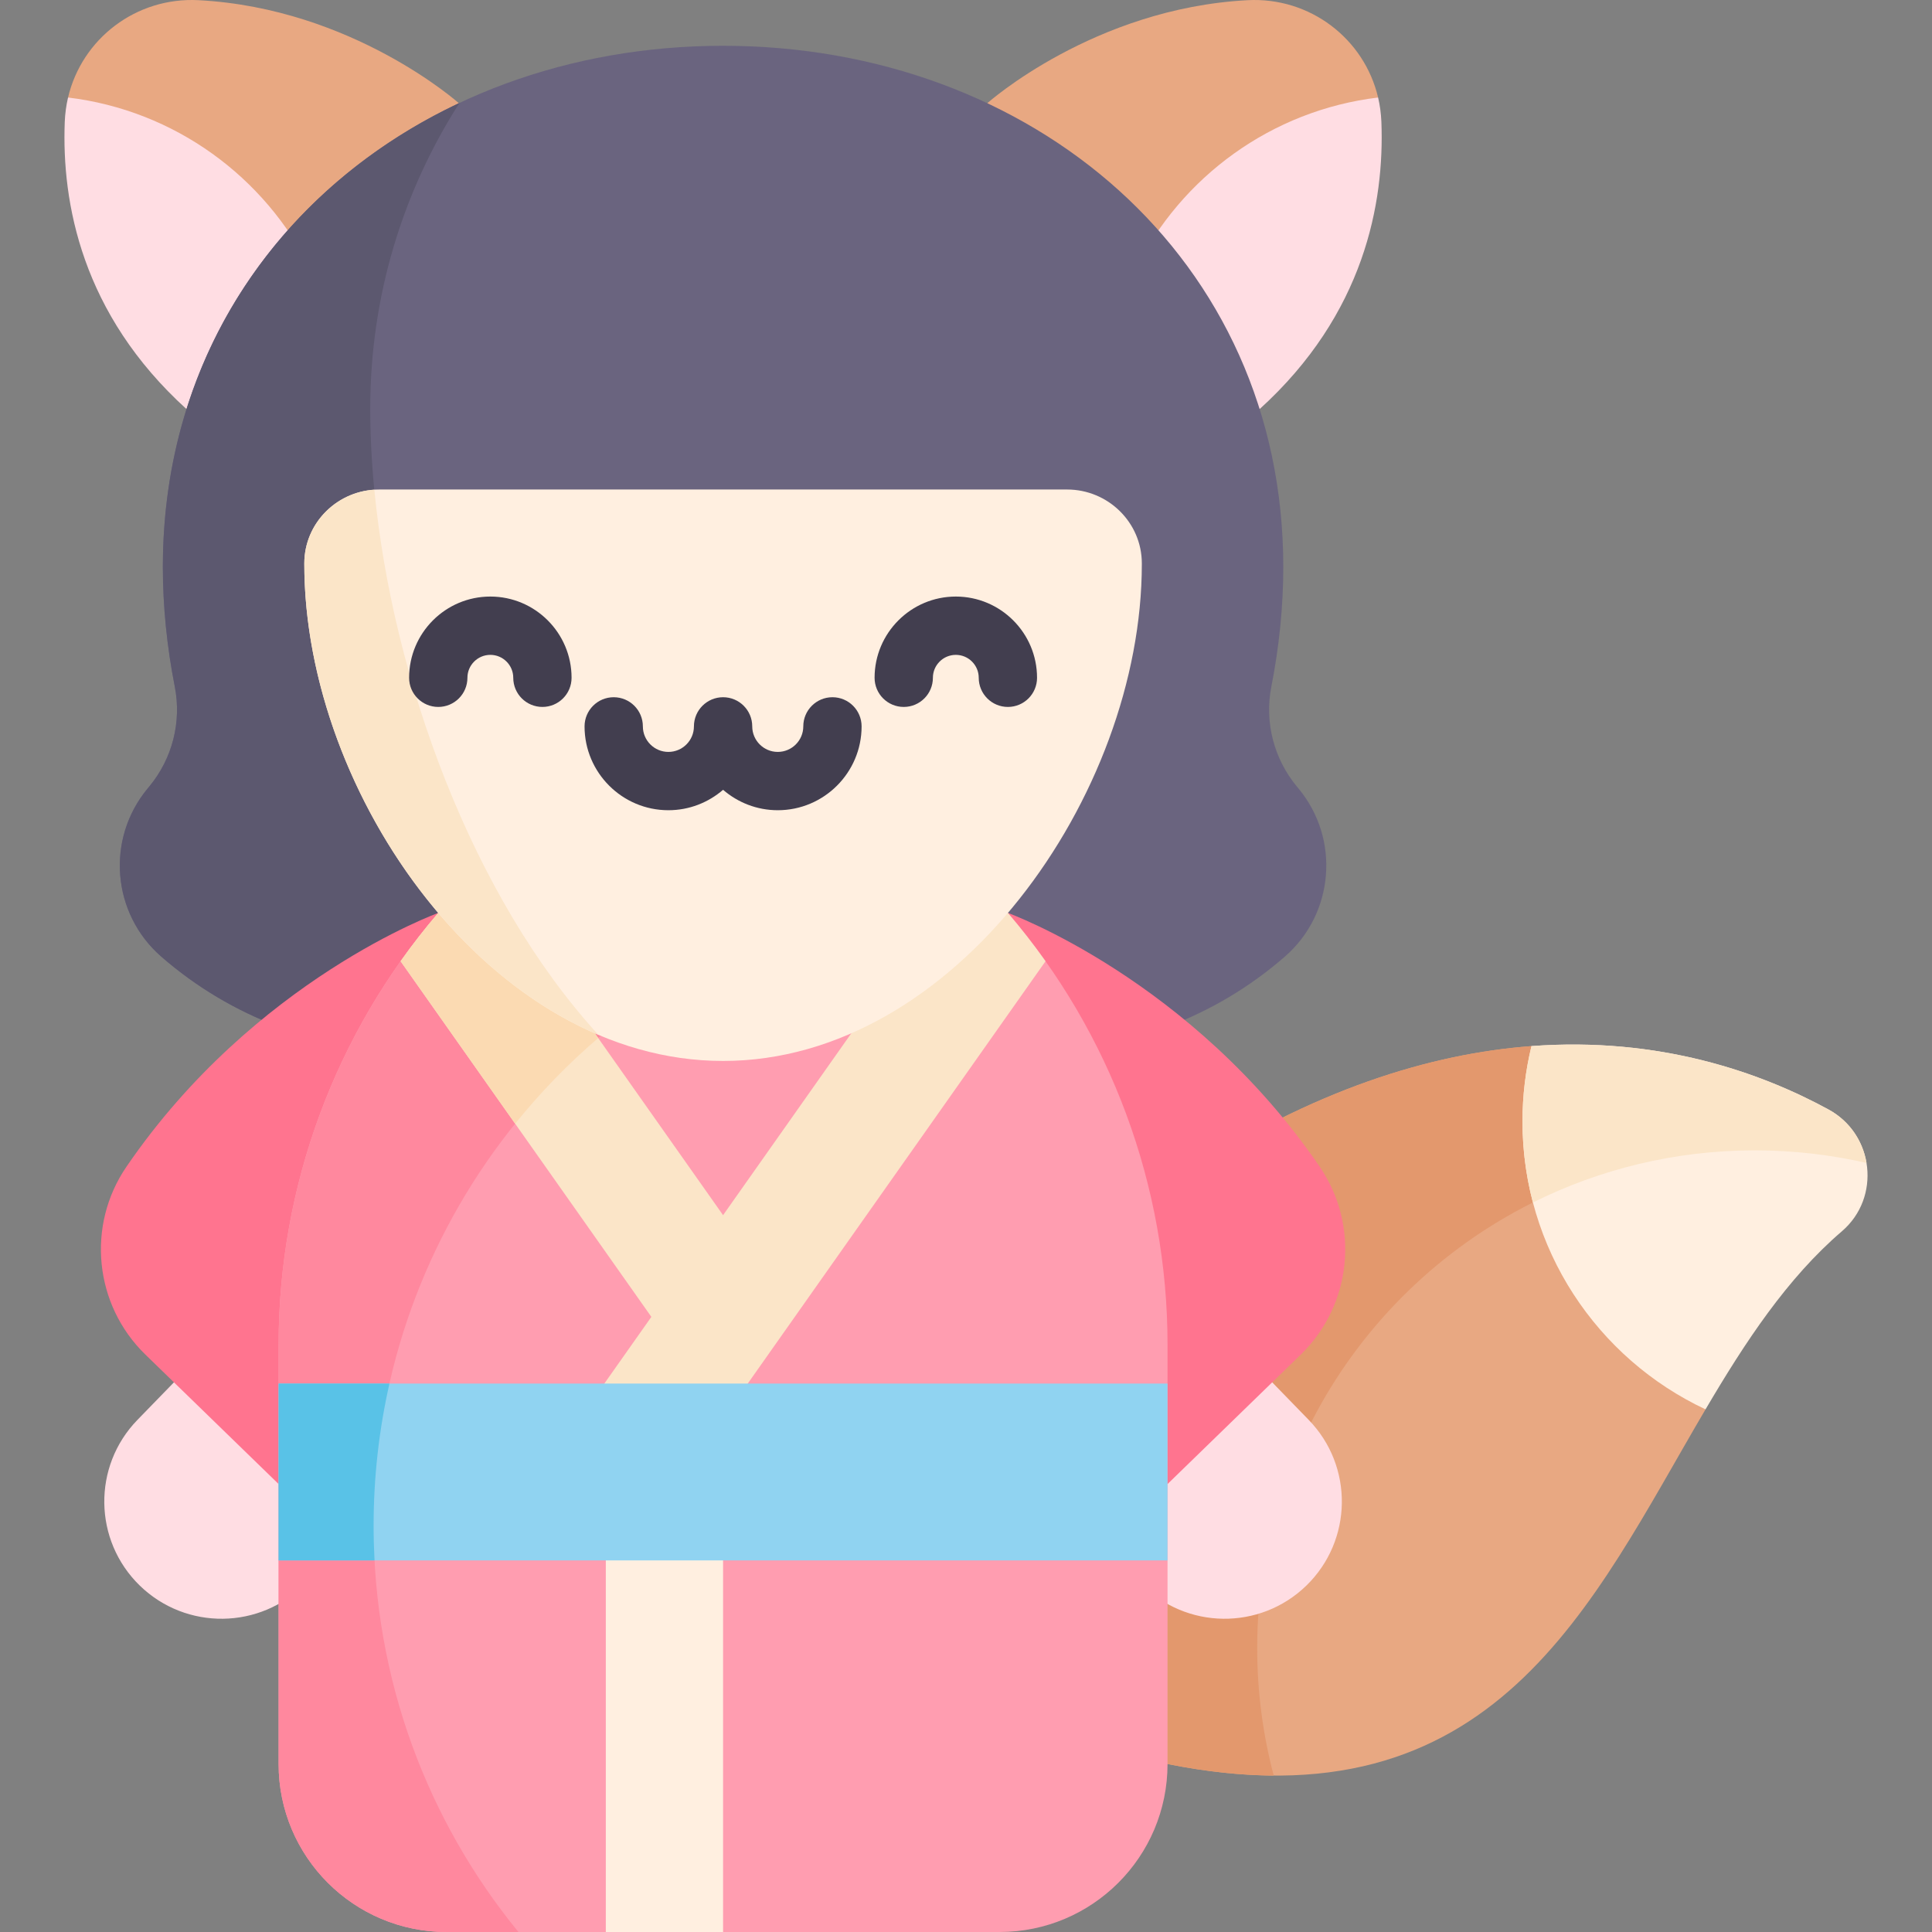 <svg id="Capa_1" enable-background="new 0 0 497 497" height="512" viewBox="0 0 497 497" width="512" xmlns="http://www.w3.org/2000/svg"><rect x="0" y="0" width="497" height="497" fill="#808080" stroke="none"/><g><path d="m438.744 362.552c-29.53 50.145-54.135 108.1-138.404 91.234l-34.847-37.36 38.747-114.161c33.641-22.032 63.825-31.219 89.726-33.159z" fill="#e8a882"/><path d="m323.41 423.947c0-56.237 36.263-104.001 86.679-121.194l-16.123-33.646c-25.902 1.94-56.085 11.126-89.726 33.159l-38.747 114.16 34.847 37.36c9.898 1.981 18.964 2.918 27.32 2.969-2.768-10.473-4.25-21.467-4.25-32.808z" fill="#e3986d"/><path d="m473.813 316.749c-14.061 12.051-24.866 28.455-35.068 45.803-27.821-13.036-47.089-41.3-47.089-74.067 0-6.674.804-13.167 2.312-19.379 32.948-2.463 58.98 6.805 76.419 16.313 11.728 6.393 13.567 22.636 3.426 31.33z" fill="#ffefe0"/><path d="m17.502 25.086c3.559-15.107 17.499-25.902 33.621-25.038 39.591 2.101 66.92 26.505 66.92 26.505l-38.103 42.798z" fill="#e8a882"/><path d="m79.94 69.351-31.952 35.892c-26.988-24.474-32.134-53.12-31.33-73.895.09-2.151.372-4.242.844-6.262 27.47 3.307 50.678 20.454 62.438 44.265z" fill="#ffdde3"/><path d="m354.514 25.086c-3.558-15.107-17.499-25.902-33.621-25.037-39.591 2.101-66.92 26.505-66.92 26.505l38.104 42.798z" fill="#e8a882"/><path d="m292.076 69.351 31.952 35.892c26.987-24.474 32.133-53.12 31.329-73.896-.09-2.151-.372-4.242-.844-6.262-27.469 3.308-50.677 20.455-62.437 44.266z" fill="#ffdde3"/><path d="m334.042 202.846c-.142-.171-.283-.341-.423-.511-5.929-7.154-8.361-16.587-6.568-25.704 2.022-10.283 3.07-20.613 3.07-30.791 0-79.464-64.649-134.062-144.113-134.062s-144.113 54.598-144.113 134.062c0 10.178 1.049 20.509 3.07 30.791 1.792 9.117-.643 18.556-6.573 25.71l-.423.51c-10.748 12.968-9.198 32.139 3.492 43.213 17.981 15.689 41.037 24.334 64.9 24.334h159.291c23.863 0 46.919-8.644 64.9-24.334 12.693-11.074 14.238-30.25 3.49-43.218z" fill="#6a647f"/><g><path d="m336.052 407.892c-11.911 11.569-30.998 11.368-42.637-.603l-17.449-17.951 43.25-42.024 17.439 17.941c11.609 11.941 11.338 31.028-.603 42.637z" fill="#ffdde3"/></g><g><path d="m35.964 407.892c11.911 11.569 30.998 11.368 42.637-.603l17.449-17.951-43.25-42.024-17.439 17.941c-11.609 11.941-11.338 31.028.603 42.637z" fill="#ffdde3"/></g><path d="m339.487 300.135c-32.998-48.266-80.212-65.288-80.212-65.288v146.919h41.069l34.271-33.305c13.152-12.781 15.223-33.186 4.872-48.326z" fill="#ff748f"/><path d="m95.242 105.082c0-28.939 8.424-55.911 22.953-78.598-45.367 21.333-76.3 64.393-76.3 119.356 0 10.178 1.049 20.509 3.07 30.792 1.792 9.117-.643 18.556-6.573 25.709l-.423.51c-10.748 12.968-9.198 32.14 3.492 43.213 17.981 15.689 41.037 24.333 64.9 24.333h51.544c-39.712-40.196-62.663-110.897-62.663-165.315z" fill="#5c586f"/><path d="m32.529 300.135c32.998-48.266 80.212-65.288 80.212-65.288v146.919h-41.069l-34.271-33.305c-13.152-12.781-15.222-33.186-4.872-48.326z" fill="#ff748f"/><path d="m259.275 234.848h-146.534c-26.502 30.919-41.069 70.298-41.069 111.02v107.918c0 23.867 19.348 43.214 43.214 43.214h142.244c23.867 0 43.214-19.348 43.214-43.214v-107.919c0-40.722-14.567-80.101-41.069-111.019z" fill="#ff9db0"/><path d="m96.107 392.51c0-74.031 48.71-136.684 115.827-157.663h-99.193c-26.502 30.918-41.069 70.298-41.069 111.02v107.918c0 23.867 19.348 43.215 43.214 43.215h18.478c-23.283-28.467-37.257-64.845-37.257-104.49z" fill="#ff889e"/><path d="m195.851 326.557-64.663-91.71h-18.447c-3.432 4.004-6.66 8.153-9.686 12.426l74.514 105.683z" fill="#fbe5c8"/><path d="m259.275 234.847h-18.447l-95.277 135.129 24.644 17.375 98.766-140.079c-3.026-4.271-6.254-8.42-9.686-12.425z" fill="#fbe5c8"/><path d="m153.882 267.033-22.694-32.186h-18.447c-3.432 4.004-6.66 8.153-9.686 12.426l29.467 41.793c6.427-7.988 13.578-15.367 21.36-22.033z" fill="#fbdab2"/><path d="m97.51 125.924c-10.522 0-19.207 8.457-19.226 18.98v.196c0 59.495 48.23 127.827 107.725 127.827s107.724-68.332 107.724-127.827c0-.065 0-.131 0-.196-.019-10.522-8.704-18.98-19.226-18.98z" fill="#ffefe0"/><path d="m155.842 375.868h30.166v121.132h-30.166z" fill="#ffefe0"/><path d="m171.94 208.427c5.376 0 10.287-1.99 14.068-5.255 3.781 3.265 8.692 5.255 14.068 5.255 11.893 0 21.567-9.675 21.567-21.568 0-4.142-3.357-7.5-7.5-7.5s-7.5 3.358-7.5 7.5c0 3.622-2.946 6.568-6.567 6.568s-6.567-2.946-6.567-6.568c0-4.142-3.357-7.5-7.5-7.5s-7.5 3.358-7.5 7.5c0 3.622-2.946 6.568-6.568 6.568-3.621 0-6.567-2.946-6.567-6.568 0-4.142-3.357-7.5-7.5-7.5s-7.5 3.358-7.5 7.5c-.001 11.893 9.674 21.568 21.566 21.568z" fill="#423e4f"/><path d="m245.88 153.461c-11.522 0-20.896 9.374-20.896 20.896 0 4.142 3.357 7.5 7.5 7.5s7.5-3.358 7.5-7.5c0-3.251 2.646-5.896 5.896-5.896s5.896 2.645 5.896 5.896c0 4.142 3.357 7.5 7.5 7.5s7.5-3.358 7.5-7.5c-.001-11.523-9.375-20.896-20.896-20.896z" fill="#423e4f"/><path d="m71.672 355.918h228.672v45.492h-228.672z" fill="#90d3f1"/><path d="m451.429 295.927c9.876 0 19.49 1.12 28.724 3.237-.924-5.554-4.251-10.739-9.768-13.745-17.439-9.508-43.471-18.776-76.419-16.313-1.508 6.211-2.312 12.705-2.312 19.378 0 7.208.934 14.197 2.685 20.855 17.19-8.578 36.574-13.412 57.09-13.412z" fill="#fbe5c8"/><path d="m96.296 125.985c-9.966.623-17.995 8.806-18.013 18.919v.196c0 48.323 31.818 102.476 75.647 121.109-32.483-35.547-52.923-91.599-57.634-140.224z" fill="#fbe5c8"/><path d="m112.742 181.856c4.143 0 7.5-3.358 7.5-7.5 0-3.251 2.645-5.896 5.896-5.896s5.896 2.645 5.896 5.896c0 4.142 3.357 7.5 7.5 7.5s7.5-3.358 7.5-7.5c0-11.522-9.374-20.896-20.896-20.896s-20.896 9.374-20.896 20.896c0 4.142 3.357 7.5 7.5 7.5z" fill="#423e4f"/><path d="m96.107 392.51c0-12.576 1.413-24.821 4.075-36.592h-28.51v45.492h24.675c-.156-2.946-.24-5.913-.24-8.9z" fill="#59c2e7"/></g></svg>